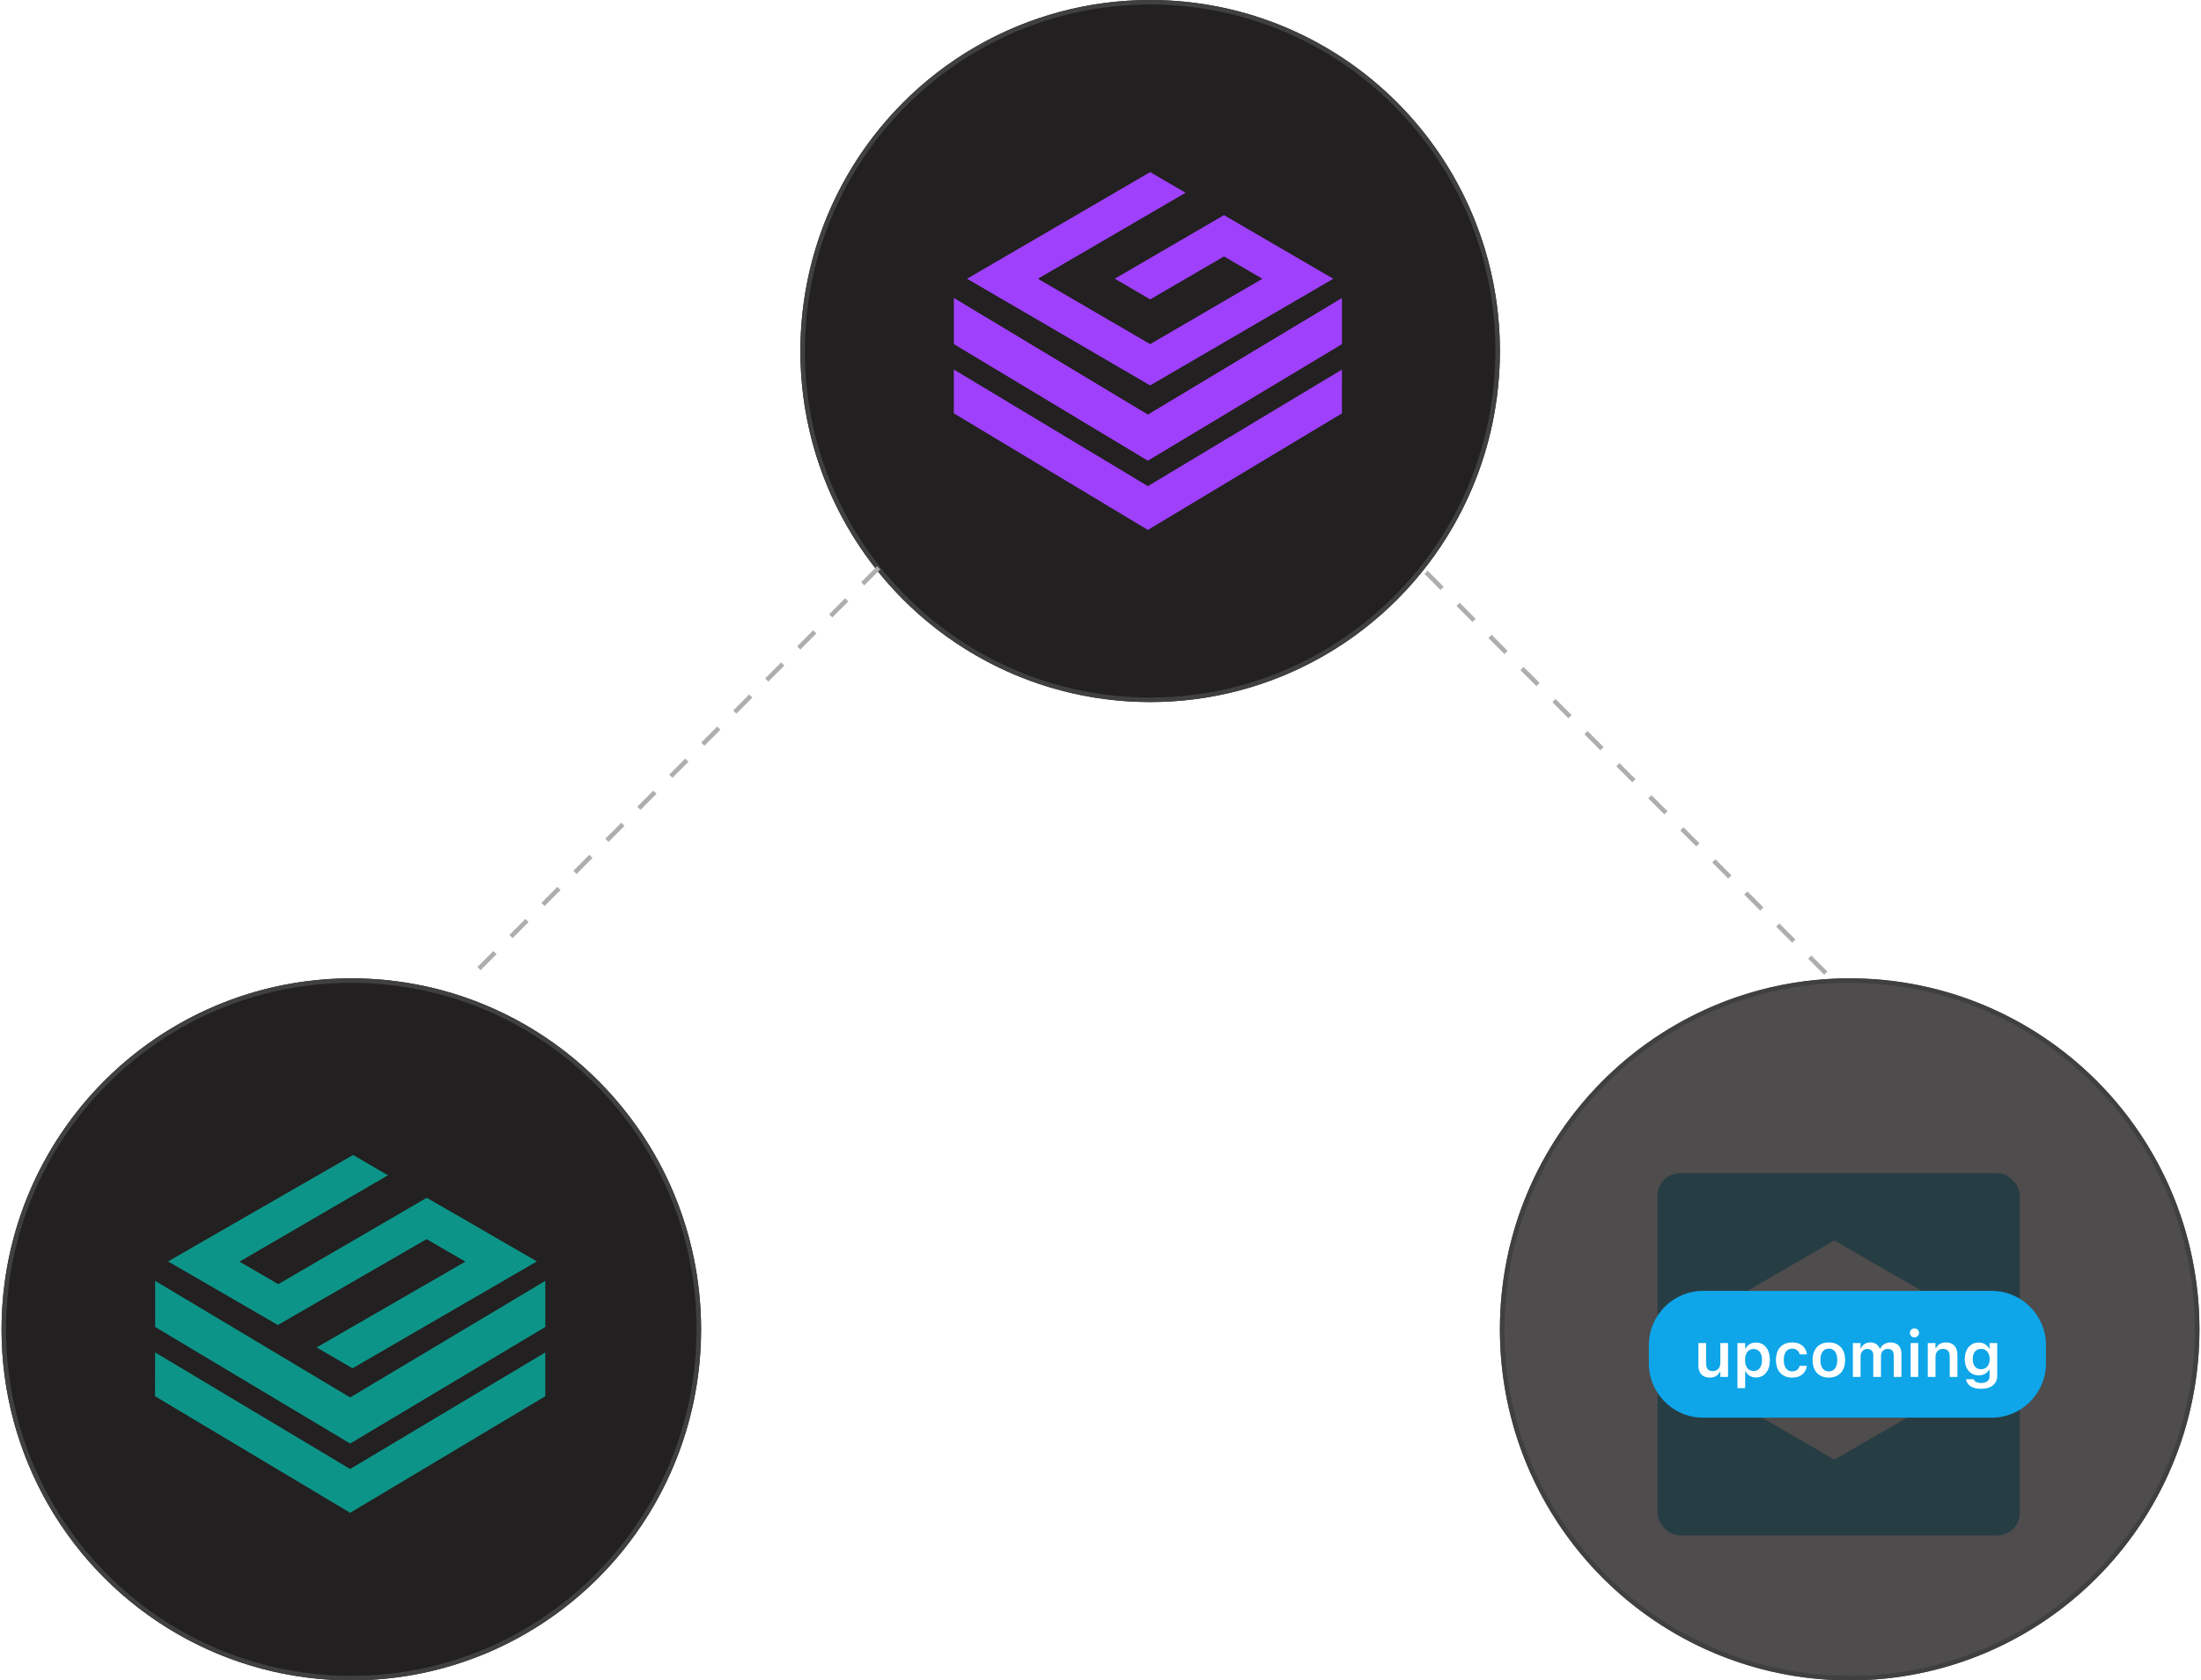 <svg width="486" height="371" viewBox="0 0 486 371" fill="none" xmlns="http://www.w3.org/2000/svg">
<g filter="url(#filter0_b_1528_7088)">
<ellipse cx="253.963" cy="77.5" rx="77.231" ry="77.5" fill="#222020"/>
<path d="M330.694 77.5C330.694 120.028 296.339 154.5 253.963 154.5C211.587 154.5 177.231 120.028 177.231 77.5C177.231 34.972 211.587 0.5 253.963 0.5C296.339 0.5 330.694 34.972 330.694 77.5Z" stroke="#404040"/>
</g>
<g filter="url(#filter1_f_1528_7088)">
<rect x="366" y="259" width="80" height="80" rx="5" fill="#3BB6D7"/>
<path d="M405.07 322.256L426.016 310.163V285.977L405.07 273.884L384.124 285.977V310.163L405.07 322.256Z" fill="white"/>
</g>
<g filter="url(#filter2_b_1528_7088)">
<ellipse cx="408.425" cy="293.5" rx="77.231" ry="77.5" fill="#222020" fill-opacity="0.8"/>
<path d="M485.156 293.5C485.156 336.028 450.801 370.5 408.425 370.5C366.049 370.5 331.693 336.028 331.693 293.5C331.693 250.972 366.049 216.5 408.425 216.5C450.801 216.5 485.156 250.972 485.156 293.5Z" stroke="#404040"/>
</g>
<path d="M296.311 81.597L253.46 107.33L210.618 81.583L210.613 91.253L253.455 117L296.306 91.267L296.311 81.597Z" fill="#9F40FD"/>
<path d="M296.315 65.795L253.464 91.528L210.618 65.781V75.969L253.46 101.716L296.311 75.983L296.315 65.795Z" fill="#9F40FD"/>
<path d="M270.266 47.495L246.154 61.532L246.163 61.545L253.982 66.097L270.271 56.615L278.741 61.55L253.96 75.978L229.183 61.541L261.792 42.56L253.964 38L213.532 61.541L253.96 85.095L294.396 61.55L270.266 47.495Z" fill="#9F40FD"/>
<g filter="url(#filter3_b_1528_7088)">
<ellipse cx="77.575" cy="293.5" rx="77.231" ry="77.5" fill="#222020"/>
<path d="M154.306 293.5C154.306 336.028 119.951 370.5 77.575 370.5C35.199 370.5 0.843 336.028 0.843 293.5C0.843 250.972 35.199 216.5 77.575 216.5C119.951 216.5 154.306 250.972 154.306 293.5Z" stroke="#404040"/>
</g>
<path d="M120.406 298.59L77.316 324.329L34.252 298.59L34.225 308.259L77.316 333.998L120.406 308.259V298.59Z" fill="#0D9488"/>
<path d="M120.411 282.789L77.32 308.528L34.256 282.789V292.971L77.32 318.711L120.411 292.971V282.789Z" fill="#0D9488"/>
<path d="M77.965 255L85.663 259.483L52.881 278.552L61.44 283.521L94.222 264.453L100.628 268.126L112.928 275.256L118.553 278.498L77.831 302.103L69.918 297.485L102.754 278.552L94.195 273.582L61.359 292.542L37.108 278.498L77.965 255Z" fill="#0D9488"/>
<path d="M364.078 297C364.078 290.373 369.451 285 376.078 285H439.773C446.401 285 451.773 290.373 451.773 297V301C451.773 307.627 446.401 313 439.773 313H376.078C369.451 313 364.078 307.627 364.078 301V297Z" fill="#0EA5E9"/>
<path d="M377.561 304.15C378.103 304.15 378.559 304.036 378.928 303.809C379.301 303.581 379.575 303.266 379.748 302.865H379.864V304H381.566V296.528H379.864V300.883C379.864 301.257 379.8 301.58 379.673 301.854C379.545 302.127 379.354 302.339 379.099 302.489C378.848 302.64 378.54 302.715 378.176 302.715C377.661 302.715 377.289 302.569 377.062 302.277C376.834 301.986 376.72 301.55 376.72 300.972V296.528H375.018V301.361C375.018 301.954 375.113 302.46 375.305 302.879C375.496 303.294 375.781 303.61 376.159 303.829C376.537 304.043 377.005 304.15 377.561 304.15ZM383.645 306.481H385.347V302.811H385.463C385.595 303.079 385.773 303.312 385.996 303.508C386.219 303.704 386.479 303.856 386.775 303.966C387.072 304.071 387.391 304.123 387.732 304.123C388.361 304.123 388.904 303.968 389.359 303.658C389.82 303.344 390.175 302.899 390.426 302.325C390.676 301.751 390.802 301.067 390.802 300.274V300.261C390.802 299.472 390.674 298.791 390.419 298.217C390.168 297.638 389.813 297.191 389.353 296.877C388.897 296.562 388.357 296.405 387.732 296.405C387.382 296.405 387.06 296.458 386.769 296.562C386.477 296.667 386.219 296.815 385.996 297.007C385.777 297.198 385.6 297.428 385.463 297.697H385.347V296.528H383.645V306.481ZM387.199 302.688C386.816 302.688 386.484 302.592 386.201 302.4C385.919 302.204 385.7 301.926 385.545 301.566C385.395 301.202 385.319 300.769 385.319 300.268V300.254C385.319 299.753 385.395 299.322 385.545 298.962C385.7 298.602 385.916 298.326 386.194 298.135C386.477 297.939 386.812 297.841 387.199 297.841C387.587 297.841 387.919 297.939 388.197 298.135C388.475 298.326 388.689 298.602 388.84 298.962C388.99 299.322 389.065 299.755 389.065 300.261V300.274C389.065 300.771 388.99 301.202 388.84 301.566C388.689 301.926 388.475 302.204 388.197 302.4C387.919 302.592 387.587 302.688 387.199 302.688ZM395.724 304.15C396.357 304.15 396.899 304.046 397.351 303.836C397.802 303.622 398.162 303.323 398.431 302.94C398.704 302.558 398.882 302.113 398.964 301.607L398.971 301.546L397.371 301.553L397.357 301.58C397.253 301.972 397.063 302.268 396.79 302.469C396.521 302.669 396.166 302.77 395.724 302.77C395.336 302.77 395.006 302.672 394.732 302.476C394.459 302.275 394.247 301.988 394.097 301.614C393.951 301.236 393.878 300.783 393.878 300.254V300.24C393.878 299.716 393.951 299.27 394.097 298.9C394.243 298.531 394.452 298.249 394.726 298.053C395.004 297.857 395.336 297.759 395.724 297.759C396.188 297.759 396.558 297.875 396.831 298.107C397.109 298.34 397.287 298.638 397.364 299.003L397.371 299.023H398.978V298.996C398.914 298.477 398.745 298.023 398.472 297.636C398.203 297.244 397.836 296.938 397.371 296.72C396.911 296.496 396.359 296.385 395.717 296.385C394.969 296.385 394.329 296.54 393.796 296.85C393.263 297.155 392.855 297.595 392.572 298.169C392.29 298.743 392.148 299.434 392.148 300.24V300.254C392.148 301.065 392.29 301.762 392.572 302.346C392.855 302.929 393.263 303.376 393.796 303.686C394.329 303.995 394.972 304.15 395.724 304.15ZM403.824 304.15C404.572 304.15 405.212 303.995 405.745 303.686C406.283 303.371 406.695 302.924 406.982 302.346C407.274 301.767 407.42 301.074 407.42 300.268V300.254C407.42 299.452 407.274 298.761 406.982 298.183C406.691 297.604 406.276 297.16 405.738 296.85C405.205 296.54 404.567 296.385 403.824 296.385C403.081 296.385 402.441 296.54 401.903 296.85C401.37 297.16 400.958 297.606 400.666 298.189C400.374 298.768 400.229 299.456 400.229 300.254V300.268C400.229 301.074 400.372 301.767 400.659 302.346C400.951 302.924 401.366 303.371 401.903 303.686C402.441 303.995 403.081 304.15 403.824 304.15ZM403.824 302.77C403.428 302.77 403.09 302.672 402.812 302.476C402.539 302.28 402.329 301.995 402.184 301.621C402.038 301.247 401.965 300.799 401.965 300.274V300.261C401.965 299.732 402.038 299.283 402.184 298.914C402.329 298.54 402.541 298.256 402.819 298.06C403.097 297.859 403.432 297.759 403.824 297.759C404.216 297.759 404.549 297.859 404.822 298.06C405.1 298.256 405.312 298.54 405.458 298.914C405.604 299.283 405.677 299.732 405.677 300.261V300.274C405.677 300.799 405.604 301.247 405.458 301.621C405.312 301.99 405.1 302.275 404.822 302.476C404.549 302.672 404.216 302.77 403.824 302.77ZM409.129 304H410.831V299.454C410.831 299.144 410.893 298.866 411.016 298.62C411.143 298.369 411.316 298.174 411.535 298.032C411.758 297.886 412.009 297.813 412.287 297.813C412.706 297.813 413.035 297.934 413.271 298.176C413.513 298.413 413.634 298.739 413.634 299.153V304H415.336V299.331C415.336 299.044 415.395 298.786 415.514 298.559C415.637 298.331 415.808 298.151 416.026 298.019C416.245 297.882 416.503 297.813 416.799 297.813C417.255 297.813 417.594 297.937 417.817 298.183C418.041 298.424 418.152 298.789 418.152 299.276V304H419.854V298.859C419.854 298.344 419.757 297.902 419.561 297.533C419.369 297.164 419.093 296.882 418.733 296.686C418.378 296.485 417.95 296.385 417.448 296.385C417.102 296.385 416.778 296.442 416.478 296.556C416.181 296.665 415.922 296.822 415.698 297.027C415.479 297.228 415.309 297.463 415.186 297.731H415.062C414.958 297.453 414.807 297.214 414.611 297.014C414.415 296.813 414.181 296.658 413.907 296.549C413.638 296.439 413.335 296.385 412.998 296.385C412.506 296.385 412.08 296.499 411.72 296.727C411.364 296.954 411.107 297.276 410.947 297.69H410.831V296.528H409.129V304ZM421.878 304H423.573V296.528H421.878V304ZM422.732 295.277C423.01 295.277 423.247 295.179 423.443 294.983C423.644 294.787 423.744 294.553 423.744 294.279C423.744 293.997 423.644 293.76 423.443 293.568C423.247 293.372 423.01 293.274 422.732 293.274C422.454 293.274 422.215 293.372 422.015 293.568C421.814 293.76 421.714 293.997 421.714 294.279C421.714 294.553 421.814 294.787 422.015 294.983C422.215 295.179 422.454 295.277 422.732 295.277ZM425.672 304H427.374V299.646C427.374 299.272 427.44 298.948 427.572 298.675C427.704 298.401 427.894 298.189 428.14 298.039C428.386 297.889 428.677 297.813 429.015 297.813C429.53 297.813 429.908 297.959 430.149 298.251C430.396 298.543 430.519 298.98 430.519 299.563V304H432.221V299.167C432.221 298.278 432 297.592 431.558 297.109C431.116 296.626 430.478 296.385 429.644 296.385C429.106 296.385 428.657 296.499 428.297 296.727C427.937 296.954 427.668 297.271 427.49 297.677H427.374V296.528H425.672V304ZM437.443 306.625C438.173 306.625 438.804 306.511 439.337 306.283C439.87 306.055 440.28 305.729 440.567 305.306C440.859 304.886 441.005 304.39 441.005 303.815V296.528H439.303V297.759H439.214C439.073 297.476 438.89 297.235 438.667 297.034C438.448 296.834 438.193 296.679 437.901 296.569C437.614 296.46 437.298 296.405 436.951 296.405C436.309 296.405 435.755 296.56 435.29 296.87C434.83 297.18 434.474 297.608 434.224 298.155C433.973 298.702 433.848 299.336 433.848 300.056V300.069C433.848 300.776 433.971 301.398 434.217 301.936C434.467 302.473 434.823 302.895 435.283 303.2C435.743 303.501 436.288 303.651 436.917 303.651C437.263 303.651 437.58 303.606 437.867 303.515C438.159 303.419 438.416 303.278 438.64 303.091C438.868 302.904 439.052 302.676 439.193 302.407H439.31V303.843C439.31 304.321 439.148 304.69 438.824 304.95C438.505 305.21 438.054 305.34 437.471 305.34C436.997 305.34 436.618 305.262 436.336 305.107C436.058 304.957 435.892 304.763 435.837 304.526L435.823 304.506H434.128L434.121 304.526C434.18 304.946 434.347 305.312 434.62 305.627C434.894 305.946 435.267 306.192 435.741 306.365C436.22 306.538 436.787 306.625 437.443 306.625ZM437.443 302.298C437.047 302.298 436.71 302.204 436.432 302.018C436.158 301.826 435.949 301.564 435.803 301.231C435.661 300.894 435.591 300.507 435.591 300.069V300.056C435.591 299.614 435.661 299.226 435.803 298.894C435.949 298.556 436.158 298.294 436.432 298.107C436.71 297.916 437.047 297.82 437.443 297.82C437.835 297.82 438.173 297.916 438.455 298.107C438.738 298.294 438.954 298.556 439.104 298.894C439.259 299.226 439.337 299.614 439.337 300.056V300.069C439.337 300.511 439.259 300.899 439.104 301.231C438.954 301.564 438.738 301.826 438.455 302.018C438.173 302.204 437.835 302.298 437.443 302.298Z" fill="white"/>
<line y1="-0.5" x2="128.471" y2="-0.5" transform="matrix(-0.706 0.708 -0.706 -0.708 193.668 125)" stroke="#AEAEAE" stroke-dasharray="5 5"/>
<line y1="-0.5" x2="128.471" y2="-0.5" transform="matrix(0.706 0.708 0.706 -0.708 315.246 126)" stroke="#AEAEAE" stroke-dasharray="5 5"/>
<defs>
<filter id="filter0_b_1528_7088" x="156.731" y="-20" width="194.463" height="195" filterUnits="userSpaceOnUse" color-interpolation-filters="sRGB">
<feFlood flood-opacity="0" result="BackgroundImageFix"/>
<feGaussianBlur in="BackgroundImageFix" stdDeviation="10"/>
<feComposite in2="SourceAlpha" operator="in" result="effect1_backgroundBlur_1528_7088"/>
<feBlend mode="normal" in="SourceGraphic" in2="effect1_backgroundBlur_1528_7088" result="shape"/>
</filter>
<filter id="filter1_f_1528_7088" x="356" y="249" width="100" height="100" filterUnits="userSpaceOnUse" color-interpolation-filters="sRGB">
<feFlood flood-opacity="0" result="BackgroundImageFix"/>
<feBlend mode="normal" in="SourceGraphic" in2="BackgroundImageFix" result="shape"/>
<feGaussianBlur stdDeviation="5" result="effect1_foregroundBlur_1528_7088"/>
</filter>
<filter id="filter2_b_1528_7088" x="321.193" y="206" width="174.463" height="175" filterUnits="userSpaceOnUse" color-interpolation-filters="sRGB">
<feFlood flood-opacity="0" result="BackgroundImageFix"/>
<feGaussianBlur in="BackgroundImageFix" stdDeviation="5"/>
<feComposite in2="SourceAlpha" operator="in" result="effect1_backgroundBlur_1528_7088"/>
<feBlend mode="normal" in="SourceGraphic" in2="effect1_backgroundBlur_1528_7088" result="shape"/>
</filter>
<filter id="filter3_b_1528_7088" x="-19.657" y="196" width="194.463" height="195" filterUnits="userSpaceOnUse" color-interpolation-filters="sRGB">
<feFlood flood-opacity="0" result="BackgroundImageFix"/>
<feGaussianBlur in="BackgroundImageFix" stdDeviation="10"/>
<feComposite in2="SourceAlpha" operator="in" result="effect1_backgroundBlur_1528_7088"/>
<feBlend mode="normal" in="SourceGraphic" in2="effect1_backgroundBlur_1528_7088" result="shape"/>
</filter>
</defs>
</svg>
